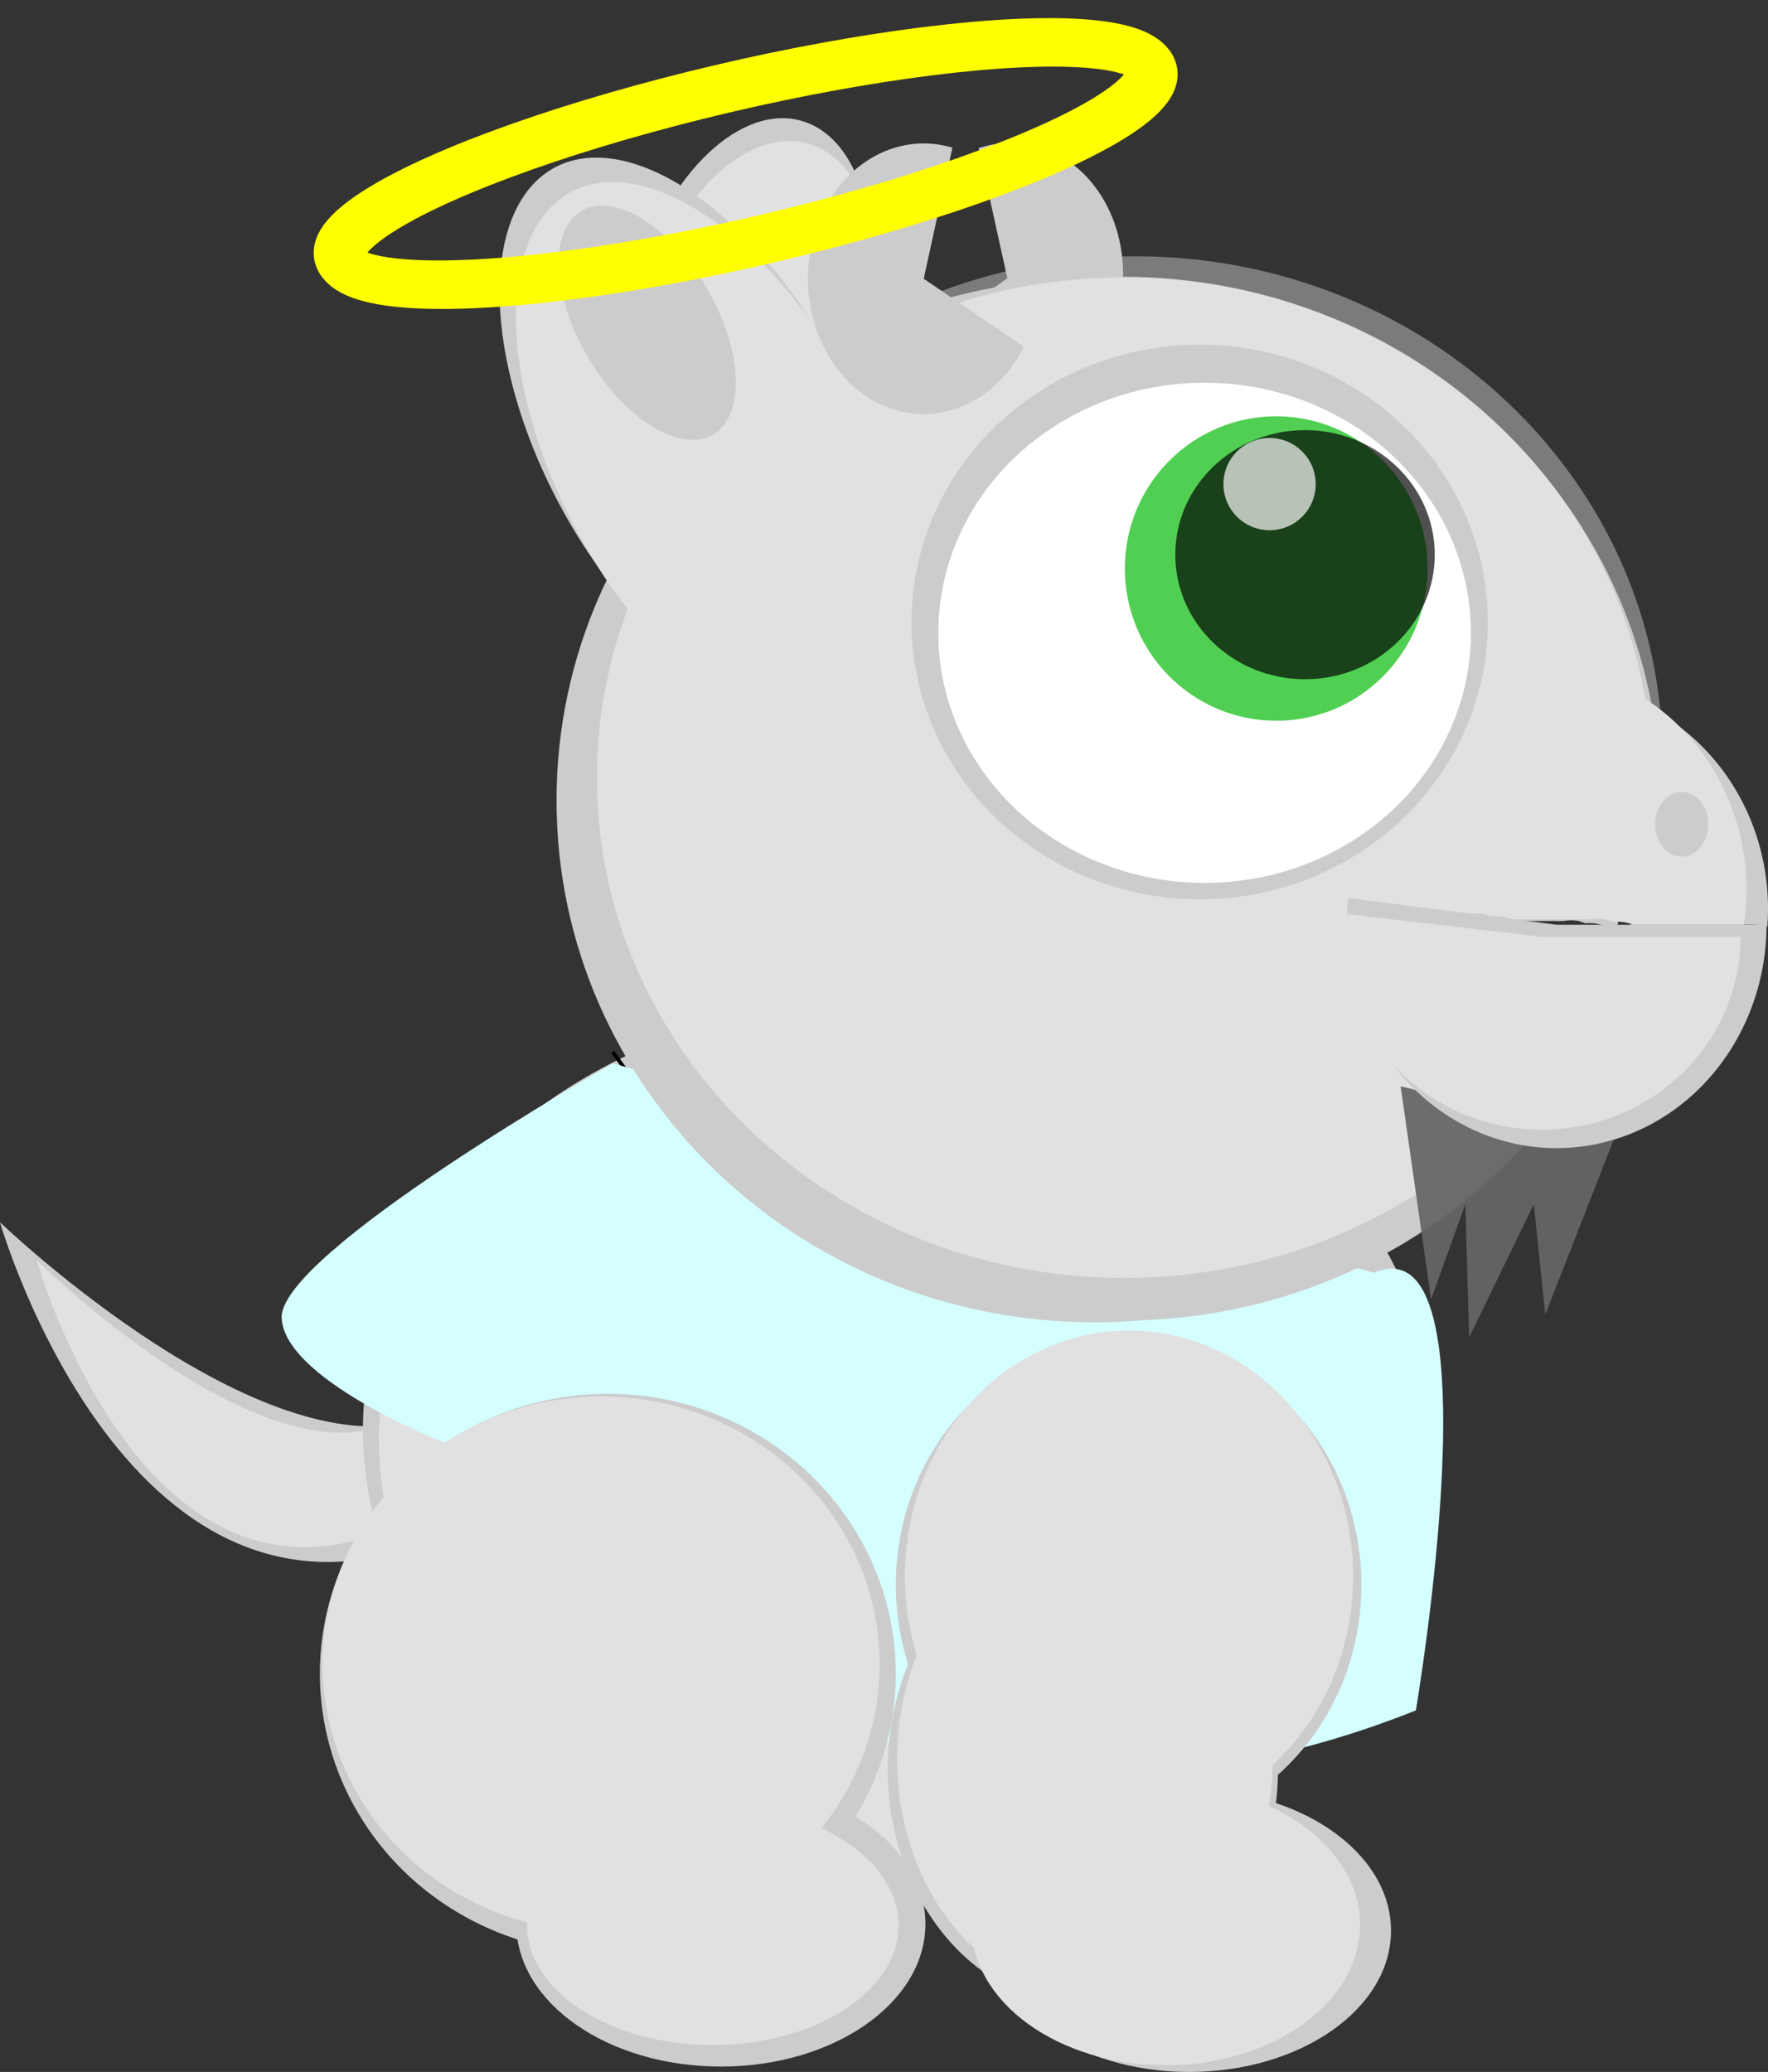 <?xml version="1.0" encoding="UTF-8" standalone="no"?>
<!-- Created with Inkscape (http://www.inkscape.org/) -->

<svg
   xmlns:osb="http://www.openswatchbook.org/uri/2009/osb"
   xmlns:dc="http://purl.org/dc/elements/1.1/"
   xmlns:cc="http://creativecommons.org/ns#"
   xmlns:rdf="http://www.w3.org/1999/02/22-rdf-syntax-ns#"
   xmlns:svg="http://www.w3.org/2000/svg"
   xmlns="http://www.w3.org/2000/svg"
   xmlns:sodipodi="http://sodipodi.sourceforge.net/DTD/sodipodi-0.dtd"
   xmlns:inkscape="http://www.inkscape.org/namespaces/inkscape"
   width="464.522"
   height="544.409"
   id="svg2"
   version="1.1"
   inkscape:version="0.91 r13725"
   sodipodi:docname="RNJesus.svg"
   inkscape:export-filename="C:\Users\abcharbo\Source\Repos\DatRepo\manda's Art\ghost.png"
   inkscape:export-xdpi="90"
   inkscape:export-ydpi="90"
   style="enable-background:new">
  <rect width="100%" height="100%" fill="#333333" stroke="none"/>
  <defs
     id="defs4">
    <linearGradient
       id="linearGradient4148"
       osb:paint="solid">
      <stop
         style="stop-color:#004800;stop-opacity:1;"
         offset="0"
         id="stop4150" />
    </linearGradient>
  </defs>
  <sodipodi:namedview
     id="base"
     pagecolor="#ffffff"
     bordercolor="#666666"
     borderopacity="1.0"
     inkscape:pageopacity="0.0"
     inkscape:pageshadow="2"
     inkscape:zoom="1"
     inkscape:cx="-177.71917"
     inkscape:cy="388.45341"
     inkscape:document-units="px"
     inkscape:current-layer="layer8"
     showgrid="false"
     inkscape:window-width="1920"
     inkscape:window-height="1017"
     inkscape:window-x="-8"
     inkscape:window-y="-8"
     inkscape:window-maximized="1"
     fit-margin-top="0"
     fit-margin-left="0"
     fit-margin-right="0"
     fit-margin-bottom="0" />
  <g
     inkscape:groupmode="layer"
     id="layer3"
     inkscape:label="background"
     style="display:none"
     sodipodi:insensitive="true"
     transform="translate(-22.023,-90.053)">
    <rect
       style="opacity:0.18;fill:#00fff0;fill-opacity:0.958"
       id="rect2993"
       width="942.857"
       height="1148.571"
       x="-135.24"
       y="-37.939" />
  </g>
  <g
     inkscape:groupmode="layer"
     id="layer17"
     inkscape:label="NEW wing1"
     transform="translate(-22.023,-90.053)"
     sodipodi:insensitive="true" />
  <g
     inkscape:groupmode="layer"
     id="layer19"
     inkscape:label="NEW tail"
     transform="translate(-22.023,-90.053)"
     sodipodi:insensitive="true">
    <path
       style="display:inline;fill:#cccccc;fill-opacity:1;stroke:none"
       d="M 138.864,493.326 C 56.249,530.379 22.023,411.207 22.023,411.207 c 0,0 62.551,60.087 105.039,53.076 29.505,18.026 11.802,29.042 11.802,29.042 z"
       id="path4779-3"
       inkscape:connector-curvature="0" />
    <path
       style="display:inline;fill:#e1e1e1;fill-opacity:1;stroke:none"
       d="m 127.256,490.532 c -67.577,31.303 -95.573,-69.374 -95.573,-69.374 0,0 51.165,50.761 85.919,44.839 24.135,15.228 9.654,24.535 9.654,24.535 z"
       id="path4779-2-0"
       inkscape:connector-curvature="0" />
  </g>
  <g
     inkscape:groupmode="layer"
     id="layer16"
     inkscape:label="NEW body"
     style="display:inline"
     transform="translate(-22.023,-90.053)"
     sodipodi:insensitive="true">
    <ellipse
       style="fill:#cccccc;fill-opacity:1"
       id="path4291"
       cx="258.094"
       cy="465.817"
       rx="140.714"
       ry="114.198" />
    <ellipse
       style="fill:#e1e1e1;fill-opacity:1"
       id="path4291-9"
       cx="254.866"
       cy="468.29"
       rx="133.29"
       ry="110.309" />
  </g>
  <g
     inkscape:groupmode="layer"
     id="layer18"
     inkscape:label="NEW wing2"
     transform="translate(-22.023,-90.053)"
     style="display:inline">
    <path
       style="fill:none;fill-rule:evenodd;stroke:#000000;stroke-width:1px;stroke-linecap:butt;stroke-linejoin:miter;stroke-opacity:1"
       d="m 382.023,425.462 c 0,0 -108,70 -199,-59"
       id="path7030"
       inkscape:connector-curvature="0" />
    <path
       style="fill:#d5ffff;fill-rule:evenodd;stroke:none;stroke-width:1px;stroke-linecap:butt;stroke-linejoin:miter;stroke-opacity:1;fill-opacity:1"
       d="m 183.023,369.462 c 0,0 -88,50 -87,67 1,17 46,34 46,34 0,0 97,131 252,69 0,0 22,-129 -11,-115"
       id="path7032"
       inkscape:connector-curvature="0" />
  </g>
  <g
     inkscape:groupmode="layer"
     id="layer7"
     inkscape:label="NEW leg 3"
     style="display:inline"
     transform="translate(-22.023,-90.053)"
     sodipodi:insensitive="true">
    <ellipse
       style="fill:#cccccc;fill-opacity:1"
       id="path4208"
       cx="181.726"
       cy="529.81"
       rx="75.66"
       ry="73.539" />
    <ellipse
       style="fill:#cccccc;fill-opacity:1"
       id="path4210"
       cx="211.425"
       cy="595.571"
       rx="53.74"
       ry="37.477" />
    <ellipse
       style="fill:#e1e1e1;fill-opacity:1"
       id="path4208-2"
       cx="179.959"
       cy="527.336"
       rx="73.186"
       ry="70.357" />
    <ellipse
       style="fill:#e1e1e1;fill-opacity:1"
       id="path4210-6"
       cx="209.304"
       cy="595.925"
       rx="48.79"
       ry="31.466" />
  </g>
  <g
     inkscape:groupmode="layer"
     id="layer2"
     inkscape:label="NEW leg 1"
     style="display:inline"
     transform="translate(-22.023,-90.053)"
     sodipodi:insensitive="true">
    <ellipse
       style="fill:#cccccc;fill-opacity:1"
       id="path3399"
       cx="318.552"
       cy="506.476"
       rx="61.165"
       ry="65.054" />
    <ellipse
       style="fill:#cccccc;fill-opacity:1"
       id="path3401"
       cx="306.531"
       cy="554.913"
       rx="51.265"
       ry="61.872" />
    <ellipse
       style="fill:#cccccc;fill-opacity:1"
       id="path3403"
       cx="334.461"
       cy="597.339"
       rx="53.033"
       ry="37.123" />
    <ellipse
       style="fill:#e1e1e1;fill-opacity:1"
       id="path3399-9"
       cx="318.658"
       cy="504.231"
       rx="58.875"
       ry="64.577" />
    <ellipse
       style="fill:#e1e1e1;fill-opacity:1"
       id="path3401-5"
       cx="307.087"
       cy="552.313"
       rx="49.346"
       ry="61.419" />
    <ellipse
       style="fill:#e1e1e1;fill-opacity:1"
       id="path3403-4"
       cx="328.315"
       cy="595.843"
       rx="51.048"
       ry="36.851" />
  </g>
  <g
     inkscape:groupmode="layer"
     id="layer13"
     inkscape:label="2ndear"
     style="display:inline"
     transform="translate(-22.023,-90.053)"
     sodipodi:insensitive="true">
    <ellipse
       style="fill:#cccccc;fill-opacity:1;stroke:none"
       id="path4937"
       transform="matrix(1.945,0.796,-1.077,3.36,-227.158,-474.528)"
       cx="296.786"
       cy="122.362"
       rx="14.643"
       ry="15" />
    <ellipse
       style="display:inline;fill:#e1e1e1;fill-opacity:1;stroke:none"
       id="path4937-5"
       transform="matrix(1.945,0.796,-1.077,3.36,-225.377,-468.519)"
       cx="296.786"
       cy="122.362"
       rx="14.643"
       ry="15" />
    <path
       style="display:inline;fill:#cccccc;fill-opacity:1"
       d="m 309.651,163.211 c -78.109,0 -141.406,61.414 -141.406,137.156 0,75.742 63.297,137.125 141.406,137.125 43.482,0 82.316,-19.061 108.25,-49 -0.093,-0.065 -0.153,-0.119 -0.25,-0.188 -1.184,-0.238 -2.419,-0.57 -2.875,-1.062 -0.26,-0.281 -0.481,-0.59 -0.719,-0.875 -0.273,-0.062 -0.556,-0.135 -0.844,-0.219 -0.454,-0.105 -0.9,-0.21 -1.344,-0.344 -0.204,-0.062 -0.401,-0.151 -0.594,-0.25 -0.009,-0.003 -0.022,0.003 -0.031,0 -2.048,-0.594 -3.421,-0.945 -4.875,-2.219 -1.783,-0.635 -2.097,-0.827 -2.969,-1.438 -1.798,-0.366 -2.043,-0.778 -3.844,-1.906 -0.073,-0.046 -0.189,-0.064 -0.25,-0.125 -0.123,-0.121 -0.225,-0.25 -0.344,-0.375 -0.156,-0.058 -0.325,-0.128 -0.438,-0.156 -1.712,-0.426 -3.021,-1.466 -4.281,-2.438 -0.061,-0.042 -0.127,-0.083 -0.188,-0.125 -0.481,-0.144 -0.99,-0.334 -1.375,-0.656 -0.654,-0.548 -1.145,-1.023 -1.531,-1.438 -0.365,0.025 -0.75,-0.422 -1.094,-0.625 -1.538,-0.905 -2.435,-1.734 -3.375,-2.688 -0.006,-0.004 -0.084,-0.086 -0.094,-0.094 -0.015,-0.04 -0.078,-0.164 -0.25,-0.375 -1.754,-0.696 -0.617,-0.484 -1.531,-0.656 l -1.969,-2.125 c 0.057,0.087 0.149,0.216 0.188,0.281 0.012,0.02 0.002,0.026 0,0.031 -0.017,-0.007 -0.065,-0.043 -0.094,-0.062 0.092,0.132 0.338,0.492 0.25,0.375 -0.1,-0.134 -0.205,-0.276 -0.312,-0.406 -0.11,-0.08 -0.238,-0.196 -0.312,-0.25 -0.408,-0.296 -0.787,-0.601 -1.188,-0.906 0.384,0.261 0.827,0.564 1.188,0.781 -0.294,-0.357 -0.567,-0.705 -0.75,-1.125 -0.231,-0.53 0.553,0.569 1,1.25 0.013,0.006 0.019,0.025 0.031,0.031 0.772,0.378 0.574,-0.253 -3.625,-4.781 -0.381,-0.41 0.22,0.483 0.594,1.312 0.453,0.44 0.831,1.079 0.469,0.938 -0.085,-0.033 -0.143,-0.109 -0.219,-0.156 0.003,0.029 2.7e-4,0.067 0,0.094 -0.004,0.387 -0.767,-0.561 -0.938,-1.031 -0.113,-0.143 -0.219,-0.282 -0.344,-0.406 0.107,0.102 0.137,0.142 0.312,0.312 -0.005,-0.03 -0.005,-0.073 0,-0.094 -0.904,-0.896 -2.14,-2.112 -2.563,-3.031 -0.111,-0.242 -0.191,-0.499 -0.281,-0.75 -0.453,-0.311 -1.037,-0.999 -1.156,-1.625 -0.072,-0.38 0.255,0.085 0.625,0.594 -0.222,-0.589 -0.473,-1.352 -0.469,-1.5 l -1.031,-2.25 c 0.009,0.058 -0.051,-0.063 -0.125,-0.156 0.155,0.636 0.342,1.286 0.344,1.938 7.7e-4,0.346 -0.33,-0.609 -0.438,-0.938 -0.205,-0.625 -0.396,-1.257 -0.5,-1.906 -0.653,-1.281 -0.784,-2.552 -0.75,-3.938 -0.541,-0.954 -1.087,-2.058 -1,-2.75 -0.158,-0.697 -0.311,-1.396 -0.469,-2.094 0.053,-0.325 0.102,-0.644 0.156,-0.969 -0.107,-0.535 -0.206,-1.077 -0.375,-1.594 -0.105,-0.321 0.283,1.28 0.094,1 -0.636,-0.945 -0.529,-3.663 -0.406,-4.719 0.209,-1.793 0.658,-2.59 1.219,-2.75 0.427,-3.553 4.184,-6.873 11.25,-6.688 2.664,0.07 5.281,-0.436 7.938,-0.062 0.734,0.199 1.461,0.37 2.188,0.594 0.054,0.017 0.166,0.039 0.25,0.062 0.577,0.028 1.211,0.143 1.844,0.281 1.041,-0.302 2.276,-0.451 3.688,-0.406 0.805,0.025 0.37,0.023 1.312,0.031 2.025,-0.097 4.142,-0.512 5.938,0.594 0.028,9.1e-4 0.068,0.002 0.094,0 1.895,-0.133 3.759,-0.059 5.344,0.781 l 2.375,0 c 1.413,-1e-5 2.837,-1.1e-4 4.25,0 1.431,1.9e-4 2.851,10e-4 4.281,0 1.507,1.1e-4 3.024,0.008 4.531,0 1.536,-0.008 3.059,-0.048 4.594,0.031 0.983,0.029 1.954,-0.238 2.938,-0.219 2.009,0.039 1.958,0.161 3.781,0.781 0.018,0.009 0.014,0.022 0.031,0.031 0.913,-0.106 0.918,-0.097 2.594,0 0.089,0.02 2.338,0.468 2.594,0.688 0.144,0.123 -0.723,-0.007 -0.562,0.094 0.285,0.179 1.608,-0.115 2,0 l 1.688,0 c 2.718,-10.605 4.188,-21.673 4.188,-33.094 0,-75.742 -63.329,-137.156 -141.438,-137.156 z m 73.156,204.875 -0.344,-0.375 c 0.071,0.102 0.1,0.144 0.219,0.312 0.046,0.026 0.084,0.041 0.125,0.062 z m 13.406,-18.625 c -0.001,0.031 0.002,0.062 0,0.094 0.021,0.01 0.042,0.021 0.062,0.031 0.008,-0.029 0.023,-0.063 0.031,-0.094 -0.026,-0.002 -0.072,-0.031 -0.094,-0.031 z m -20.344,10 c 0.044,0.155 0.038,0.215 0.062,0.312 0.027,0.036 0.068,0.06 0.094,0.094 -0.048,-0.138 -0.105,-0.269 -0.156,-0.406 z m 8.531,9.25 c -0.095,0.002 1.036,1.505 1.562,1.938 0.062,0.051 0.184,0.101 0.281,0.156 -0.575,-0.692 -1.512,-1.797 -1.719,-2 -0.07,-0.068 -0.111,-0.094 -0.125,-0.094 z m 2.438,2.375 c 0.633,0.27 1.265,0.481 0.875,0.344 -0.447,-0.157 -0.57,-0.229 -0.875,-0.344 z m 3.25,2.25 c 0.02,0.036 0.137,0.242 0.281,0.594 0.067,0.052 0.203,0.1 0.312,0.156 -0.375,-0.468 -0.623,-0.802 -0.594,-0.75 z m 7.469,4.719 c 0.169,0.201 0.39,0.488 0.5,0.625 0.058,0.027 0.127,0.039 0.188,0.062 -0.219,-0.24 -0.458,-0.458 -0.688,-0.688 z m 4.844,3.156 c -0.153,-0.104 0.269,0.25 0.406,0.375 0.064,0.029 0.178,0.084 0.281,0.125 -0.213,-0.15 -0.377,-0.289 -0.688,-0.5 z m 1.469,0.531 c -0.707,0.051 1.355,1.015 2.344,1.469 -0.197,-0.18 -0.385,-0.437 -0.594,-0.656 -0.278,-0.121 -0.52,-0.252 -1.125,-0.625 -0.049,-0.067 -0.046,-0.06 -0.094,-0.125 -0.209,-0.03 -0.435,-0.07 -0.531,-0.062 z"
       id="path2985-1-6"
       inkscape:connector-curvature="0" />
  </g>
  <g
     inkscape:groupmode="layer"
     id="layer8"
     inkscape:label="head2"
     style="display:inline"
     transform="translate(-22.023,-90.053)">
    <path
       style="display:inline;opacity:0.47;fill:#cccccc;fill-opacity:1"
       d="m 320.233,157.387 c -76.531,0 -138.562,58.852 -138.562,131.438 0,72.586 62.032,131.406 138.562,131.406 36.932,0 70.447,-13.748 95.281,-36.094 -0.666,-0.297 -1.309,-0.672 -1.969,-1.25 -1.783,-0.635 -2.097,-0.827 -2.969,-1.438 -1.798,-0.366 -2.043,-0.778 -3.844,-1.906 -0.073,-0.046 -0.189,-0.064 -0.25,-0.125 -0.123,-0.121 -0.225,-0.25 -0.344,-0.375 -0.156,-0.058 -0.325,-0.128 -0.438,-0.156 -1.712,-0.426 -3.021,-1.466 -4.281,-2.438 -0.061,-0.042 -0.127,-0.083 -0.188,-0.125 -0.481,-0.144 -0.99,-0.334 -1.375,-0.656 -0.654,-0.548 -1.145,-1.023 -1.531,-1.438 -0.365,0.025 -0.75,-0.422 -1.094,-0.625 -1.538,-0.905 -2.435,-1.734 -3.375,-2.688 -0.006,-0.004 -0.084,-0.086 -0.094,-0.094 -0.015,-0.04 -0.078,-0.164 -0.25,-0.375 -1.754,-0.696 -0.617,-0.484 -1.531,-0.656 l -1.969,-2.125 c 0.057,0.087 0.149,0.216 0.188,0.281 0.012,0.02 0.002,0.026 0,0.031 -0.017,-0.007 -0.065,-0.043 -0.094,-0.062 0.092,0.132 0.338,0.492 0.25,0.375 -0.1,-0.134 -0.205,-0.276 -0.312,-0.406 -0.11,-0.08 -0.238,-0.196 -0.312,-0.25 -0.408,-0.296 -0.787,-0.601 -1.188,-0.906 0.384,0.261 0.827,0.564 1.188,0.781 -0.294,-0.357 -0.567,-0.705 -0.75,-1.125 -0.231,-0.53 0.553,0.569 1,1.25 0.013,0.006 0.019,0.025 0.031,0.031 0.772,0.378 0.574,-0.253 -3.625,-4.781 -0.381,-0.41 0.22,0.483 0.594,1.312 0.453,0.44 0.831,1.079 0.469,0.938 -0.085,-0.033 -0.143,-0.109 -0.219,-0.156 0.003,0.029 2.7e-4,0.067 0,0.094 -0.004,0.387 -0.767,-0.561 -0.938,-1.031 -0.113,-0.143 -0.219,-0.282 -0.344,-0.406 0.107,0.102 0.137,0.142 0.312,0.312 -0.005,-0.03 -0.005,-0.073 0,-0.094 -0.904,-0.896 -2.14,-2.112 -2.563,-3.031 -0.111,-0.242 -0.191,-0.499 -0.281,-0.75 -0.453,-0.311 -1.037,-0.999 -1.156,-1.625 -0.072,-0.38 0.255,0.085 0.625,0.594 -0.222,-0.589 -0.473,-1.352 -0.469,-1.5 l -1.031,-2.25 c 0.009,0.058 -0.051,-0.063 -0.125,-0.156 0.155,0.636 0.342,1.286 0.344,1.938 7.7e-4,0.346 -0.33,-0.609 -0.438,-0.938 -0.205,-0.625 -0.396,-1.257 -0.5,-1.906 -0.653,-1.281 -0.784,-2.552 -0.75,-3.938 -0.541,-0.954 -1.087,-2.058 -1,-2.75 -0.158,-0.697 -0.311,-1.396 -0.469,-2.094 0.053,-0.325 0.102,-0.644 0.156,-0.969 -0.107,-0.535 -0.206,-1.077 -0.375,-1.594 -0.105,-0.321 0.283,1.28 0.094,1 -0.636,-0.945 -0.529,-3.663 -0.406,-4.719 0.209,-1.793 0.658,-2.59 1.219,-2.75 0.427,-3.553 4.184,-6.873 11.25,-6.688 2.664,0.07 5.281,-0.436 7.938,-0.062 0.734,0.199 1.461,0.37 2.188,0.594 0.054,0.017 0.166,0.039 0.25,0.062 0.577,0.028 1.211,0.143 1.844,0.281 1.041,-0.302 2.276,-0.451 3.688,-0.406 0.805,0.025 0.37,0.023 1.312,0.031 2.025,-0.097 4.142,-0.512 5.938,0.594 0.028,9.1e-4 0.068,0.002 0.094,0 1.895,-0.133 3.759,-0.059 5.344,0.781 l 2.375,0 c 1.413,-1e-5 2.837,-1.1e-4 4.25,0 1.431,1.9e-4 2.851,10e-4 4.281,0 1.507,1.1e-4 3.024,0.008 4.531,0 1.536,-0.008 3.059,-0.048 4.594,0.031 0.983,0.029 1.954,-0.238 2.938,-0.219 2.009,0.039 1.958,0.161 3.781,0.781 0.018,0.009 0.014,0.022 0.031,0.031 0.913,-0.106 0.918,-0.097 2.594,0 0.084,0.019 2.003,0.394 2.469,0.625 5.165,-13.765 8,-28.585 8,-44.031 0,-72.586 -62.063,-131.438 -138.594,-131.438 z m 69.75,210.25 -0.344,-0.375 c 0.071,0.102 0.1,0.144 0.219,0.312 0.046,0.026 0.084,0.041 0.125,0.062 z m 60.406,-34.656 c -0.008,0.006 -0.02,0.019 0,0.031 0.066,0.041 0.193,0.061 0.344,0.062 0.013,1.7e-4 0.018,5e-5 0.031,0 0.012,-0.031 0.02,-0.063 0.031,-0.094 -0.164,1.7e-4 -0.374,-0.025 -0.406,0 z m -47,16.031 c -10e-4,0.031 0.002,0.062 0,0.094 0.021,0.01 0.042,0.021 0.062,0.031 0.008,-0.029 0.023,-0.063 0.031,-0.094 -0.026,-0.002 -0.072,-0.031 -0.094,-0.031 z m -20.344,10 c 0.044,0.155 0.038,0.215 0.062,0.312 0.027,0.036 0.068,0.06 0.094,0.094 -0.048,-0.138 -0.105,-0.269 -0.156,-0.406 z m 8.531,9.25 c -0.095,0.002 1.036,1.505 1.562,1.938 0.062,0.051 0.184,0.101 0.281,0.156 -0.575,-0.692 -1.512,-1.797 -1.719,-2 -0.07,-0.068 -0.111,-0.094 -0.125,-0.094 z m 2.438,2.375 c 0.633,0.27 1.265,0.481 0.875,0.344 -0.447,-0.157 -0.57,-0.229 -0.875,-0.344 z m 3.25,2.25 c 0.02,0.036 0.137,0.242 0.281,0.594 0.067,0.052 0.203,0.1 0.312,0.156 -0.375,-0.468 -0.623,-0.802 -0.594,-0.75 z m 7.469,4.719 c 0.169,0.201 0.39,0.488 0.5,0.625 0.058,0.027 0.127,0.039 0.188,0.062 -0.219,-0.24 -0.458,-0.458 -0.688,-0.688 z m 4.844,3.156 c -0.153,-0.104 0.269,0.25 0.406,0.375 0.064,0.029 0.178,0.084 0.281,0.125 -0.213,-0.15 -0.377,-0.289 -0.688,-0.5 z m 1.469,0.531 c -0.707,0.051 1.355,1.015 2.344,1.469 -0.197,-0.18 -0.385,-0.437 -0.594,-0.656 -0.278,-0.121 -0.52,-0.252 -1.125,-0.625 -0.049,-0.067 -0.046,-0.06 -0.094,-0.125 -0.209,-0.03 -0.435,-0.07 -0.531,-0.062 z"
       id="path3763-9"
       inkscape:connector-curvature="0" />
    <path
       sodipodi:type="arc"
       style="display:inline;fill:#cccccc;fill-opacity:1;stroke:none"
       id="path4942-2-8"
       sodipodi:cx="167.5"
       sodipodi:cy="420.21933"
       sodipodi:rx="28.214285"
       sodipodi:ry="37.857143"
       d="m 191.899,439.229 a 28.214,37.857 0 0 1 -36.267,15.336 28.214,37.857 0 0 1 -14.711,-47.049 28.214,37.857 0 0 1 33.566,-23.974 L 167.5,420.219 Z"
       sodipodi:start="0.52605967"
       sodipodi:end="4.962666"
       transform="matrix(-1.078,0.038,0,0.939,467.253,-237.793)" />
    <path
       style="display:inline;fill:#cccccc;fill-opacity:1"
       d="m 316.827,162.762 c -78.109,0 -141.406,61.414 -141.406,137.156 0,75.742 63.297,137.125 141.406,137.125 43.482,0 82.316,-19.061 108.25,-49 -0.093,-0.065 -0.153,-0.119 -0.25,-0.188 -1.184,-0.238 -2.419,-0.57 -2.875,-1.062 -0.26,-0.281 -0.481,-0.59 -0.719,-0.875 -0.273,-0.062 -0.556,-0.135 -0.844,-0.219 -0.454,-0.105 -0.9,-0.21 -1.344,-0.344 -0.204,-0.062 -0.401,-0.151 -0.594,-0.25 -0.009,-0.003 -0.022,0.003 -0.031,0 -2.048,-0.594 -3.421,-0.945 -4.875,-2.219 -1.783,-0.635 -2.097,-0.827 -2.969,-1.438 -1.798,-0.366 -2.043,-0.778 -3.844,-1.906 -0.073,-0.046 -0.189,-0.064 -0.25,-0.125 -0.123,-0.121 -0.225,-0.25 -0.344,-0.375 -0.156,-0.058 -0.325,-0.128 -0.438,-0.156 -1.712,-0.426 -3.021,-1.466 -4.281,-2.438 -0.061,-0.042 -0.127,-0.083 -0.188,-0.125 -0.481,-0.144 -0.99,-0.334 -1.375,-0.656 -0.654,-0.548 -1.145,-1.023 -1.531,-1.438 -0.365,0.025 -0.75,-0.422 -1.094,-0.625 -1.538,-0.905 -2.435,-1.734 -3.375,-2.688 -0.006,-0.004 -0.084,-0.086 -0.094,-0.094 -0.015,-0.04 -0.078,-0.164 -0.25,-0.375 -1.754,-0.696 -0.617,-0.484 -1.531,-0.656 l -1.969,-2.125 c 0.057,0.087 0.149,0.216 0.188,0.281 0.012,0.02 0.002,0.026 0,0.031 -0.017,-0.007 -0.065,-0.043 -0.094,-0.062 0.092,0.132 0.338,0.492 0.25,0.375 -0.1,-0.134 -0.205,-0.276 -0.312,-0.406 -0.11,-0.08 -0.238,-0.196 -0.312,-0.25 -0.408,-0.296 -0.787,-0.601 -1.188,-0.906 0.384,0.261 0.827,0.564 1.188,0.781 -0.294,-0.357 -0.567,-0.705 -0.75,-1.125 -0.231,-0.53 0.553,0.569 1,1.25 0.013,0.006 0.019,0.025 0.031,0.031 0.772,0.378 0.574,-0.253 -3.625,-4.781 -0.381,-0.41 0.22,0.483 0.594,1.312 0.453,0.44 0.831,1.079 0.469,0.938 -0.085,-0.033 -0.143,-0.109 -0.219,-0.156 0.003,0.029 2.7e-4,0.067 0,0.094 -0.004,0.387 -0.767,-0.561 -0.938,-1.031 -0.113,-0.143 -0.219,-0.282 -0.344,-0.406 0.107,0.102 0.137,0.142 0.312,0.312 -0.005,-0.03 -0.005,-0.073 0,-0.094 -0.904,-0.896 -2.14,-2.112 -2.563,-3.031 -0.111,-0.242 -0.191,-0.499 -0.281,-0.75 -0.453,-0.311 -1.037,-0.999 -1.156,-1.625 -0.072,-0.38 0.255,0.085 0.625,0.594 -0.222,-0.589 -0.473,-1.352 -0.469,-1.5 l -1.031,-2.25 c 0.009,0.058 -0.051,-0.063 -0.125,-0.156 0.155,0.636 0.342,1.286 0.344,1.938 7.7e-4,0.346 -0.33,-0.609 -0.438,-0.938 -0.205,-0.625 -0.396,-1.257 -0.5,-1.906 -0.653,-1.281 -0.784,-2.552 -0.75,-3.938 -0.541,-0.954 -1.087,-2.058 -1,-2.75 -0.158,-0.697 -0.311,-1.396 -0.469,-2.094 0.053,-0.325 0.102,-0.644 0.156,-0.969 -0.107,-0.535 -0.206,-1.077 -0.375,-1.594 -0.105,-0.321 0.283,1.28 0.094,1 -0.636,-0.945 -0.529,-3.663 -0.406,-4.719 0.209,-1.793 0.658,-2.59 1.219,-2.75 0.427,-3.553 4.184,-6.873 11.25,-6.688 2.664,0.07 5.281,-0.436 7.938,-0.062 0.734,0.199 1.461,0.37 2.188,0.594 0.054,0.017 0.166,0.039 0.25,0.062 0.577,0.028 1.211,0.143 1.844,0.281 1.041,-0.302 2.276,-0.451 3.688,-0.406 0.805,0.025 0.37,0.023 1.312,0.031 2.025,-0.097 4.142,-0.512 5.938,0.594 0.028,9.1e-4 0.068,0.002 0.094,0 1.895,-0.133 3.759,-0.059 5.344,0.781 l 2.375,0 c 1.413,-1e-5 2.837,-1.1e-4 4.25,0 1.431,1.9e-4 2.851,10e-4 4.281,0 1.507,1.1e-4 3.024,0.008 4.531,0 1.536,-0.008 3.059,-0.048 4.594,0.031 0.983,0.029 1.954,-0.238 2.938,-0.219 2.009,0.039 1.958,0.161 3.781,0.781 0.018,0.009 0.014,0.022 0.031,0.031 0.913,-0.106 0.918,-0.097 2.594,0 0.089,0.02 2.338,0.468 2.594,0.688 0.144,0.123 -0.723,-0.007 -0.562,0.094 0.285,0.179 1.608,-0.115 2,0 l 1.688,0 c 2.718,-10.605 4.188,-21.673 4.188,-33.094 0,-75.742 -63.329,-137.156 -141.438,-137.156 z m 73.156,204.875 -0.344,-0.375 c 0.071,0.102 0.1,0.144 0.219,0.312 0.046,0.026 0.084,0.041 0.125,0.062 z m 13.406,-18.625 c -10e-4,0.031 0.002,0.062 0,0.094 0.021,0.01 0.042,0.021 0.062,0.031 0.008,-0.029 0.023,-0.063 0.031,-0.094 -0.026,-0.002 -0.072,-0.031 -0.094,-0.031 z m -20.344,10 c 0.044,0.155 0.038,0.215 0.062,0.312 0.027,0.036 0.068,0.06 0.094,0.094 -0.048,-0.138 -0.105,-0.269 -0.156,-0.406 z m 8.531,9.25 c -0.095,0.002 1.036,1.505 1.562,1.938 0.062,0.051 0.184,0.101 0.281,0.156 -0.575,-0.692 -1.512,-1.797 -1.719,-2 -0.07,-0.068 -0.111,-0.094 -0.125,-0.094 z m 2.438,2.375 c 0.633,0.27 1.265,0.481 0.875,0.344 -0.447,-0.157 -0.57,-0.229 -0.875,-0.344 z m 3.25,2.25 c 0.02,0.036 0.137,0.242 0.281,0.594 0.067,0.052 0.203,0.1 0.312,0.156 -0.375,-0.468 -0.623,-0.802 -0.594,-0.75 z m 7.469,4.719 c 0.169,0.201 0.39,0.488 0.5,0.625 0.058,0.027 0.127,0.039 0.188,0.062 -0.219,-0.24 -0.458,-0.458 -0.688,-0.688 z m 4.844,3.156 c -0.153,-0.104 0.269,0.25 0.406,0.375 0.064,0.029 0.178,0.084 0.281,0.125 -0.213,-0.15 -0.377,-0.289 -0.688,-0.5 z m 1.469,0.531 c -0.707,0.051 1.355,1.015 2.344,1.469 -0.197,-0.18 -0.385,-0.437 -0.594,-0.656 -0.278,-0.121 -0.52,-0.252 -1.125,-0.625 -0.049,-0.067 -0.046,-0.06 -0.094,-0.125 -0.209,-0.03 -0.435,-0.07 -0.531,-0.062 z"
       id="path2985-1"
       inkscape:connector-curvature="0" />
    <path
       style="display:inline;opacity:0.47;fill:#f9f9f9;fill-opacity:1"
       d="m 317.421,162.949 c -76.531,0 -138.562,58.852 -138.562,131.438 0,72.586 62.032,131.438 138.562,131.438 39.514,0 75.132,-15.735 100.375,-40.906 -1.712,-0.496 -2.939,-0.882 -4.25,-2.031 -1.783,-0.635 -2.097,-0.827 -2.969,-1.438 -1.798,-0.366 -2.043,-0.778 -3.844,-1.906 -0.073,-0.046 -0.189,-0.064 -0.25,-0.125 -0.123,-0.121 -0.225,-0.25 -0.344,-0.375 -0.156,-0.058 -0.325,-0.128 -0.438,-0.156 -1.712,-0.426 -3.021,-1.466 -4.281,-2.438 -0.061,-0.042 -0.127,-0.083 -0.188,-0.125 -0.481,-0.144 -0.99,-0.334 -1.375,-0.656 -0.654,-0.548 -1.145,-1.023 -1.531,-1.438 -0.365,0.025 -0.75,-0.422 -1.094,-0.625 -1.538,-0.905 -2.435,-1.734 -3.375,-2.688 -0.006,-0.004 -0.084,-0.086 -0.094,-0.094 -0.015,-0.04 -0.078,-0.164 -0.25,-0.375 -1.754,-0.696 -0.617,-0.484 -1.531,-0.656 l -1.969,-2.125 c 0.057,0.087 0.149,0.216 0.188,0.281 0.012,0.02 0.002,0.026 0,0.031 -0.017,-0.007 -0.065,-0.043 -0.094,-0.062 0.092,0.132 0.338,0.492 0.25,0.375 -0.1,-0.134 -0.205,-0.276 -0.312,-0.406 -0.11,-0.08 -0.238,-0.196 -0.312,-0.25 -0.408,-0.296 -0.787,-0.601 -1.188,-0.906 0.384,0.261 0.827,0.564 1.188,0.781 -0.294,-0.357 -0.567,-0.705 -0.75,-1.125 -0.231,-0.53 0.553,0.569 1,1.25 0.013,0.006 0.019,0.025 0.031,0.031 0.772,0.378 0.574,-0.253 -3.625,-4.781 -0.381,-0.41 0.22,0.483 0.594,1.312 0.453,0.44 0.831,1.079 0.469,0.938 -0.085,-0.033 -0.143,-0.109 -0.219,-0.156 0.003,0.029 2.7e-4,0.067 0,0.094 -0.004,0.387 -0.767,-0.561 -0.938,-1.031 -0.113,-0.143 -0.219,-0.282 -0.344,-0.406 0.107,0.102 0.137,0.142 0.312,0.312 -0.005,-0.03 -0.005,-0.073 0,-0.094 -0.904,-0.896 -2.14,-2.112 -2.563,-3.031 -0.111,-0.242 -0.191,-0.499 -0.281,-0.75 -0.453,-0.311 -1.037,-0.999 -1.156,-1.625 -0.072,-0.38 0.255,0.085 0.625,0.594 -0.222,-0.589 -0.473,-1.352 -0.469,-1.5 l -1.031,-2.25 c 0.009,0.058 -0.051,-0.063 -0.125,-0.156 0.155,0.636 0.342,1.286 0.344,1.938 7.7e-4,0.346 -0.33,-0.609 -0.438,-0.938 -0.205,-0.625 -0.396,-1.257 -0.5,-1.906 -0.653,-1.281 -0.784,-2.552 -0.75,-3.938 -0.541,-0.954 -1.087,-2.058 -1,-2.75 -0.158,-0.697 -0.311,-1.396 -0.469,-2.094 0.053,-0.325 0.102,-0.644 0.156,-0.969 -0.107,-0.535 -0.206,-1.077 -0.375,-1.594 -0.105,-0.321 0.283,1.28 0.094,1 -0.636,-0.945 -0.529,-3.663 -0.406,-4.719 0.209,-1.793 0.658,-2.59 1.219,-2.75 0.427,-3.553 4.184,-6.873 11.25,-6.688 2.664,0.07 5.281,-0.436 7.938,-0.062 0.734,0.199 1.461,0.37 2.188,0.594 0.054,0.017 0.166,0.039 0.25,0.062 0.577,0.028 1.211,0.143 1.844,0.281 1.041,-0.302 2.276,-0.451 3.688,-0.406 0.805,0.025 0.37,0.023 1.312,0.031 2.025,-0.097 4.142,-0.512 5.938,0.594 0.028,9.1e-4 0.068,0.002 0.094,0 1.895,-0.133 3.759,-0.059 5.344,0.781 l 2.375,0 c 1.413,-1e-5 2.837,-1.1e-4 4.25,0 1.431,1.9e-4 2.851,10e-4 4.281,0 1.507,1.1e-4 3.024,0.008 4.531,0 1.536,-0.008 3.059,-0.048 4.594,0.031 0.983,0.029 1.954,-0.238 2.938,-0.219 2.009,0.039 1.958,0.161 3.781,0.781 0.018,0.009 0.014,0.022 0.031,0.031 0.913,-0.106 0.918,-0.097 2.594,0 0.055,0.012 0.93,0.189 1.656,0.375 3.875,-12.097 5.969,-24.921 5.969,-38.219 0,-72.586 -62.032,-131.438 -138.562,-131.438 z m 72.562,204.688 -0.344,-0.375 c 0.071,0.102 0.1,0.144 0.219,0.312 0.046,0.026 0.084,0.041 0.125,0.062 z m 13.406,-18.625 c -10e-4,0.031 0.002,0.062 0,0.094 0.021,0.01 0.042,0.021 0.062,0.031 0.008,-0.029 0.023,-0.063 0.031,-0.094 -0.026,-0.002 -0.072,-0.031 -0.094,-0.031 z m -20.344,10 c 0.044,0.155 0.038,0.215 0.062,0.312 0.027,0.036 0.068,0.06 0.094,0.094 -0.048,-0.138 -0.105,-0.269 -0.156,-0.406 z m 8.531,9.25 c -0.095,0.002 1.036,1.505 1.562,1.938 0.062,0.051 0.184,0.101 0.281,0.156 -0.575,-0.692 -1.512,-1.797 -1.719,-2 -0.07,-0.068 -0.111,-0.094 -0.125,-0.094 z m 2.438,2.375 c 0.633,0.27 1.265,0.481 0.875,0.344 -0.447,-0.157 -0.57,-0.229 -0.875,-0.344 z m 3.25,2.25 c 0.02,0.036 0.137,0.242 0.281,0.594 0.067,0.052 0.203,0.1 0.312,0.156 -0.375,-0.468 -0.623,-0.802 -0.594,-0.75 z m 7.469,4.719 c 0.169,0.201 0.39,0.488 0.5,0.625 0.058,0.027 0.127,0.039 0.188,0.062 -0.219,-0.24 -0.458,-0.458 -0.688,-0.688 z m 4.844,3.156 c -0.153,-0.104 0.269,0.25 0.406,0.375 0.064,0.029 0.178,0.084 0.281,0.125 -0.213,-0.15 -0.377,-0.289 -0.688,-0.5 z m 1.469,0.531 c -0.707,0.051 1.355,1.015 2.344,1.469 -0.197,-0.18 -0.385,-0.437 -0.594,-0.656 -0.278,-0.121 -0.52,-0.252 -1.125,-0.625 -0.049,-0.067 -0.046,-0.06 -0.094,-0.125 -0.209,-0.03 -0.435,-0.07 -0.531,-0.062 z"
       id="path3763-7"
       inkscape:connector-curvature="0" />
    <path
       style="display:inline;fill:#cccccc;fill-opacity:1;fill-rule:evenodd;stroke:none"
       d="m 431.389,270.199 c -30.461,0 -55.156,26.274 -55.156,58.688 0,5.726 0.782,11.27 2.219,16.5 0.051,-0.305 0.105,-0.602 0.156,-0.906 -0.107,-0.535 -0.206,-1.077 -0.375,-1.594 -0.105,-0.321 0.283,1.28 0.094,1 -0.636,-0.945 -0.529,-3.663 -0.406,-4.719 0.209,-1.793 0.658,-2.59 1.219,-2.75 0.427,-3.553 4.184,-6.873 11.25,-6.688 2.664,0.07 5.281,-0.436 7.938,-0.062 0.734,0.199 1.461,0.37 2.188,0.594 0.054,0.017 0.166,0.039 0.25,0.062 0.577,0.028 1.211,0.143 1.844,0.281 1.041,-0.302 2.276,-0.451 3.688,-0.406 0.805,0.025 0.37,0.023 1.312,0.031 2.025,-0.097 4.142,-0.512 5.938,0.594 0.028,9.1e-4 0.068,0.002 0.094,0 1.895,-0.133 3.759,-0.059 5.344,0.781 l 2.375,0 c 1.413,-1e-5 2.837,-1.1e-4 4.25,0 1.431,1.9e-4 2.851,10e-4 4.281,0 1.507,1.1e-4 3.024,0.008 4.531,0 1.536,-0.008 3.059,-0.048 4.594,0.031 0.983,0.029 1.954,-0.238 2.938,-0.219 2.009,0.039 1.958,0.161 3.781,0.781 0.018,0.009 0.014,0.022 0.031,0.031 0.913,-0.106 0.918,-0.097 2.594,0 0.089,0.02 2.338,0.468 2.594,0.688 0.144,0.123 -0.723,-0.007 -0.562,0.094 0.285,0.179 1.608,-0.115 2,0 l 5.062,0 4.031,0 5.125,0 4.969,0 4.188,0 6.75,0 c 1.49,0 2.777,0.196 3.844,0.562 0.124,-1.542 0.188,-3.11 0.188,-4.688 0,-32.414 -24.695,-58.688 -55.156,-58.688 z m -28,78.812 c -10e-4,0.031 0.002,0.062 0,0.094 0.021,0.01 0.042,0.021 0.062,0.031 0.008,-0.029 0.023,-0.063 0.031,-0.094 -0.026,-0.002 -0.072,-0.031 -0.094,-0.031 z m -16.781,14.125 c 0.756,1.115 1.549,2.196 2.375,3.25 -0.224,-0.512 0.481,0.501 0.938,1.188 l 0.062,0.062 c 0.013,0.006 0.019,0.025 0.031,0.031 l 0.031,0.031 c 0.712,0.332 0.445,-0.36 -3.438,-4.562 z m 3.438,4.562 c 8.111,9.762 19.225,16.636 31.812,18.969 -0.222,-0.243 -0.419,-0.505 -0.625,-0.75 -0.273,-0.062 -0.556,-0.135 -0.844,-0.219 -0.454,-0.105 -0.9,-0.21 -1.344,-0.344 -0.204,-0.062 -0.401,-0.151 -0.594,-0.25 -0.009,-0.003 -0.022,0.003 -0.031,0 -2.048,-0.594 -3.421,-0.945 -4.875,-2.219 -1.783,-0.635 -2.097,-0.827 -2.969,-1.438 -1.798,-0.366 -2.043,-0.778 -3.844,-1.906 -0.073,-0.046 -0.189,-0.064 -0.25,-0.125 -0.123,-0.121 -0.225,-0.25 -0.344,-0.375 -0.156,-0.058 -0.325,-0.128 -0.438,-0.156 -1.712,-0.426 -3.021,-1.466 -4.281,-2.438 -0.061,-0.042 -0.127,-0.083 -0.188,-0.125 -0.481,-0.144 -0.99,-0.334 -1.375,-0.656 -0.654,-0.548 -1.145,-1.023 -1.531,-1.438 -0.365,0.025 -0.75,-0.422 -1.094,-0.625 -1.538,-0.905 -2.435,-1.734 -3.375,-2.688 -0.006,-0.004 -0.084,-0.086 -0.094,-0.094 -0.015,-0.04 -0.078,-0.164 -0.25,-0.375 -1.754,-0.696 -0.617,-0.484 -1.531,-0.656 l -1.938,-2.094 z m 1.531,0.562 c -0.095,0.002 1.036,1.505 1.562,1.938 0.062,0.051 0.184,0.101 0.281,0.156 -0.575,-0.692 -1.512,-1.797 -1.719,-2 -0.07,-0.068 -0.111,-0.094 -0.125,-0.094 z m 2.438,2.375 c 0.633,0.27 1.265,0.481 0.875,0.344 -0.447,-0.157 -0.57,-0.229 -0.875,-0.344 z m 3.25,2.25 c 0.02,0.036 0.137,0.242 0.281,0.594 0.067,0.052 0.203,0.1 0.312,0.156 -0.375,-0.468 -0.623,-0.802 -0.594,-0.75 z m 7.469,4.719 c 0.169,0.201 0.39,0.488 0.5,0.625 0.058,0.027 0.127,0.039 0.188,0.062 -0.219,-0.24 -0.458,-0.458 -0.688,-0.688 z m 4.844,3.156 c -0.153,-0.104 0.269,0.25 0.406,0.375 0.064,0.029 0.178,0.084 0.281,0.125 -0.213,-0.15 -0.377,-0.289 -0.688,-0.5 z m 1.469,0.531 c -0.707,0.051 1.355,1.015 2.344,1.469 -0.197,-0.18 -0.385,-0.437 -0.594,-0.656 -0.278,-0.121 -0.52,-0.252 -1.125,-0.625 -0.049,-0.067 -0.046,-0.06 -0.094,-0.125 -0.209,-0.03 -0.435,-0.07 -0.531,-0.062 z"
       id="path3525"
       inkscape:connector-curvature="0" />
    <path
       style="display:inline;fill:#e1e1e1;fill-opacity:1;fill-rule:evenodd;stroke:none"
       d="m 425.733,265.23 c -30.461,0 -55.156,26.274 -55.156,58.688 0,22.586 12.01,42.164 29.594,51.969 -0.108,-0.064 -0.216,-0.138 -0.312,-0.219 -0.654,-0.548 -1.145,-1.023 -1.531,-1.438 -0.365,0.025 -0.75,-0.422 -1.094,-0.625 -1.538,-0.905 -2.435,-1.734 -3.375,-2.688 -0.006,-0.004 -0.084,-0.086 -0.094,-0.094 -0.015,-0.04 -0.078,-0.164 -0.25,-0.375 -1.754,-0.696 -0.617,-0.484 -1.531,-0.656 l -1.969,-2.125 c 0.057,0.087 0.149,0.216 0.188,0.281 0.012,0.02 0.002,0.026 0,0.031 -0.017,-0.007 -0.065,-0.043 -0.094,-0.062 0.092,0.132 0.338,0.492 0.25,0.375 -0.1,-0.134 -0.205,-0.276 -0.312,-0.406 -0.11,-0.08 -0.238,-0.196 -0.312,-0.25 -0.408,-0.296 -0.787,-0.601 -1.188,-0.906 0.384,0.261 0.827,0.564 1.188,0.781 -0.294,-0.357 -0.567,-0.705 -0.75,-1.125 -0.231,-0.53 0.553,0.569 1,1.25 0.013,0.006 0.019,0.025 0.031,0.031 0.772,0.378 0.574,-0.253 -3.625,-4.781 -0.381,-0.41 0.22,0.483 0.594,1.312 0.453,0.44 0.831,1.079 0.469,0.938 -0.085,-0.033 -0.143,-0.109 -0.219,-0.156 0.003,0.029 2.7e-4,0.067 0,0.094 -0.004,0.387 -0.767,-0.561 -0.938,-1.031 -0.113,-0.143 -0.219,-0.282 -0.344,-0.406 0.107,0.102 0.137,0.142 0.312,0.312 -0.005,-0.03 -0.005,-0.073 0,-0.094 -0.904,-0.896 -2.14,-2.112 -2.563,-3.031 -0.111,-0.242 -0.191,-0.499 -0.281,-0.75 -0.453,-0.311 -1.037,-0.999 -1.156,-1.625 -0.072,-0.38 0.255,0.085 0.625,0.594 -0.222,-0.589 -0.473,-1.352 -0.469,-1.5 l -1.031,-2.25 c 0.009,0.058 -0.051,-0.063 -0.125,-0.156 0.155,0.636 0.342,1.286 0.344,1.938 7.7e-4,0.346 -0.33,-0.609 -0.438,-0.938 -0.205,-0.625 -0.396,-1.257 -0.5,-1.906 -0.653,-1.281 -0.784,-2.552 -0.75,-3.938 -0.541,-0.954 -1.087,-2.058 -1,-2.75 -0.158,-0.697 -0.311,-1.396 -0.469,-2.094 0.053,-0.325 0.102,-0.644 0.156,-0.969 -0.107,-0.535 -0.206,-1.077 -0.375,-1.594 -0.105,-0.321 0.283,1.28 0.094,1 -0.636,-0.945 -0.529,-3.663 -0.406,-4.719 0.209,-1.793 0.658,-2.59 1.219,-2.75 0.427,-3.553 4.184,-6.873 11.25,-6.688 2.664,0.07 5.281,-0.436 7.938,-0.062 0.734,0.199 1.461,0.37 2.188,0.594 0.054,0.017 0.166,0.039 0.25,0.062 0.577,0.028 1.211,0.143 1.844,0.281 1.041,-0.302 2.276,-0.451 3.688,-0.406 0.805,0.025 0.37,0.023 1.312,0.031 2.025,-0.097 4.142,-0.512 5.938,0.594 0.028,9.1e-4 0.068,0.002 0.094,0 1.895,-0.133 3.759,-0.059 5.344,0.781 l 2.375,0 c 1.413,-1e-5 2.837,-1.1e-4 4.25,0 1.431,1.9e-4 2.851,10e-4 4.281,0 1.507,1.1e-4 3.024,0.008 4.531,0 1.536,-0.008 3.059,-0.048 4.594,0.031 0.983,0.029 1.954,-0.238 2.938,-0.219 2.009,0.039 1.958,0.161 3.781,0.781 0.018,0.009 0.014,0.022 0.031,0.031 0.913,-0.106 0.918,-0.097 2.594,0 0.089,0.02 2.338,0.468 2.594,0.688 0.144,0.123 -0.723,-0.007 -0.562,0.094 0.285,0.179 1.608,-0.115 2,0 l 5.062,0 4.031,0 5.125,0 4.969,0 4.188,0 4.438,0 c 0.445,-2.965 0.688,-6.002 0.688,-9.094 0,-32.414 -24.695,-58.688 -55.156,-58.688 z m -35.75,102.406 -0.344,-0.375 c 0.071,0.102 0.1,0.144 0.219,0.312 0.046,0.026 0.084,0.041 0.125,0.062 z m 13.406,-18.625 c -10e-4,0.031 0.002,0.062 0,0.094 0.021,0.01 0.042,0.021 0.062,0.031 0.008,-0.029 0.023,-0.063 0.031,-0.094 -0.026,-0.002 -0.072,-0.031 -0.094,-0.031 z m -20.344,10 c 0.044,0.155 0.038,0.215 0.062,0.312 0.027,0.036 0.068,0.06 0.094,0.094 -0.048,-0.138 -0.105,-0.269 -0.156,-0.406 z m 8.531,9.25 c -0.095,0.002 1.036,1.505 1.562,1.938 0.062,0.051 0.184,0.101 0.281,0.156 -0.575,-0.692 -1.512,-1.797 -1.719,-2 -0.07,-0.068 -0.111,-0.094 -0.125,-0.094 z m 2.438,2.375 c 0.633,0.27 1.265,0.481 0.875,0.344 -0.447,-0.157 -0.57,-0.229 -0.875,-0.344 z m 3.25,2.25 c 0.02,0.036 0.137,0.242 0.281,0.594 0.067,0.052 0.203,0.1 0.312,0.156 -0.375,-0.468 -0.623,-0.802 -0.594,-0.75 z m 3.25,3.188 c 0.445,0.244 0.891,0.487 1.344,0.719 -0.15,-0.116 -0.289,-0.229 -0.438,-0.344 -0.061,-0.042 -0.127,-0.083 -0.188,-0.125 -0.24,-0.072 -0.486,-0.148 -0.719,-0.25 z m 4.219,1.531 c 0.169,0.201 0.39,0.488 0.5,0.625 0.058,0.027 0.127,0.039 0.188,0.062 -0.219,-0.24 -0.458,-0.458 -0.688,-0.688 z"
       id="path3525-9"
       inkscape:connector-curvature="0" />
    <ellipse
       style="display:inline;fill:#cccccc;fill-opacity:1;stroke:none"
       id="path5967"
       transform="translate(105.873,26.774)"
       cx="358"
       cy="279.862"
       rx="7"
       ry="8.5" />
    <ellipse
       style="display:inline;fill:#cccccc;fill-opacity:1"
       id="path3938-4"
       transform="matrix(1.359,0,0,1.244,-84.063,-40.91)"
       cx="310"
       cy="236.648"
       rx="55.714"
       ry="58.571" />
    <ellipse
       style="display:inline;fill:#ffffff;fill-opacity:1"
       id="path3938-1-0"
       transform="matrix(1.256,0,0,1.122,-50.84,-9.193)"
       cx="310"
       cy="236.648"
       rx="55.714"
       ry="58.571" />
    <ellipse
       style="display:inline;fill:#cccccc;fill-opacity:1;stroke:none"
       id="path4800-8"
       transform="matrix(-0.789,1.1,-0.712,-0.992,483.287,116.049)"
       cx="216.071"
       cy="151.291"
       rx="32.5"
       ry="63.214" />
    <ellipse
       style="display:inline;fill:#e1e1e1;fill-opacity:1;stroke:none"
       id="path4800-7-2"
       transform="matrix(-0.789,1.1,-0.712,-0.992,487.573,122.478)"
       cx="216.071"
       cy="151.291"
       rx="32.5"
       ry="63.214" />
    <ellipse
       style="display:inline;fill:#cccccc;fill-opacity:1;stroke:none"
       id="path4800-1-4"
       transform="matrix(-0.354,0.468,-0.32,-0.423,316.989,137.713)"
       cx="216.071"
       cy="151.291"
       rx="32.5"
       ry="63.214" />
    <path
       sodipodi:type="arc"
       style="display:inline;fill:#cccccc;fill-opacity:1;stroke:none"
       id="path4942-2-5"
       sodipodi:cx="167.5"
       sodipodi:cy="420.21933"
       sodipodi:rx="28.214285"
       sodipodi:ry="37.857143"
       d="m 191.899,439.229 a 28.214,37.857 0 0 1 -36.267,15.336 28.214,37.857 0 0 1 -14.711,-47.049 28.214,37.857 0 0 1 33.566,-23.974 L 167.5,420.219 Z"
       sodipodi:start="0.52605967"
       sodipodi:end="4.962666"
       transform="matrix(1.078,0,0,0.939,84.156,-231.291)" />
    <path
       style="display:inline;fill:#666666;fill-rule:evenodd;stroke:none;stroke-width:1px;stroke-linecap:butt;stroke-linejoin:miter;stroke-opacity:1;enable-background:new;fill-opacity:0.935"
       d="m 390.023,375.462 8,56 9,-25 1,35 17,-35 3,29 18,-46 z"
       id="path7034"
       inkscape:connector-curvature="0"
       inkscape:transform-center-x="36"
       inkscape:transform-center-y="7" />
  </g>
  <g
     inkscape:groupmode="layer"
     id="layer12"
     inkscape:label="mouth"
     style="display:inline"
     transform="translate(-22.023,-90.053)"
     sodipodi:insensitive="true">
    <path
       sodipodi:type="arc"
       style="display:inline;fill:#cccccc;fill-opacity:1;fill-rule:evenodd;stroke:none"
       id="path3525-3-2"
       sodipodi:cx="369.10974"
       sodipodi:cy="302.12189"
       sodipodi:rx="55.154327"
       sodipodi:ry="58.689861"
       d="m 424.264,302.122 a 55.154,58.69 0 0 1 -29.512,51.961 55.154,58.69 0 0 1 -56.953,-3.645 55.154,58.69 0 0 1 -23.446,-55.35 l 54.757,7.034 z"
       transform="translate(61.89,30.912)"
       sodipodi:start="0"
       sodipodi:end="3.2617321" />
    <path
       sodipodi:type="arc"
       style="display:inline;fill:#e1e1e1;fill-opacity:1;fill-rule:evenodd;stroke:none"
       id="path3525-3-8-7"
       sodipodi:cx="369.10974"
       sodipodi:cy="302.12189"
       sodipodi:rx="55.154327"
       sodipodi:ry="58.689861"
       d="m 424.264,302.122 a 55.154,58.69 0 0 1 -29.512,51.961 55.154,58.69 0 0 1 -56.953,-3.645 55.154,58.69 0 0 1 -23.446,-55.35 l 54.757,7.034 z"
       transform="matrix(0.946,0,0,0.863,77.967,75.493)"
       sodipodi:start="0"
       sodipodi:end="3.2617321" />
  </g>
  <g
     inkscape:groupmode="layer"
     id="layer10"
     inkscape:label="pupil"
     style="display:inline"
     transform="translate(-22.023,-90.053)"
     sodipodi:insensitive="true">
    <ellipse
       style="display:inline;opacity:0.686;fill:#00b904;fill-opacity:1"
       id="path3959-9-1"
       cx="357.331"
       cy="239.433"
       rx="39.767"
       ry="40" />
    <ellipse
       style="display:inline;opacity:0.686;fill:#000000;fill-opacity:1"
       id="path3959-7-4-1"
       cx="364.906"
       cy="235.797"
       rx="34.086"
       ry="32.727" />
    <circle
       style="display:inline;opacity:0.686;fill:#ffffff;fill-opacity:1"
       id="path3979-8-5"
       cx="355.589"
       cy="217.253"
       r="12.122" />
  </g>
  <g
     inkscape:groupmode="layer"
     id="layer11"
     inkscape:label="halo"
     transform="translate(0,31)"
     style="display:inline">
    <ellipse
       style="fill:none;fill-opacity:1;stroke:#ffff00;stroke-width:13.029;stroke-miterlimit:4;stroke-dasharray:none;stroke-opacity:1"
       id="path6480"
       cx="183.387"
       cy="56.745"
       rx="109.621"
       ry="20.591"
       transform="matrix(0.973,-0.229,0.308,0.951,0,0)" />
  </g>
</svg>
